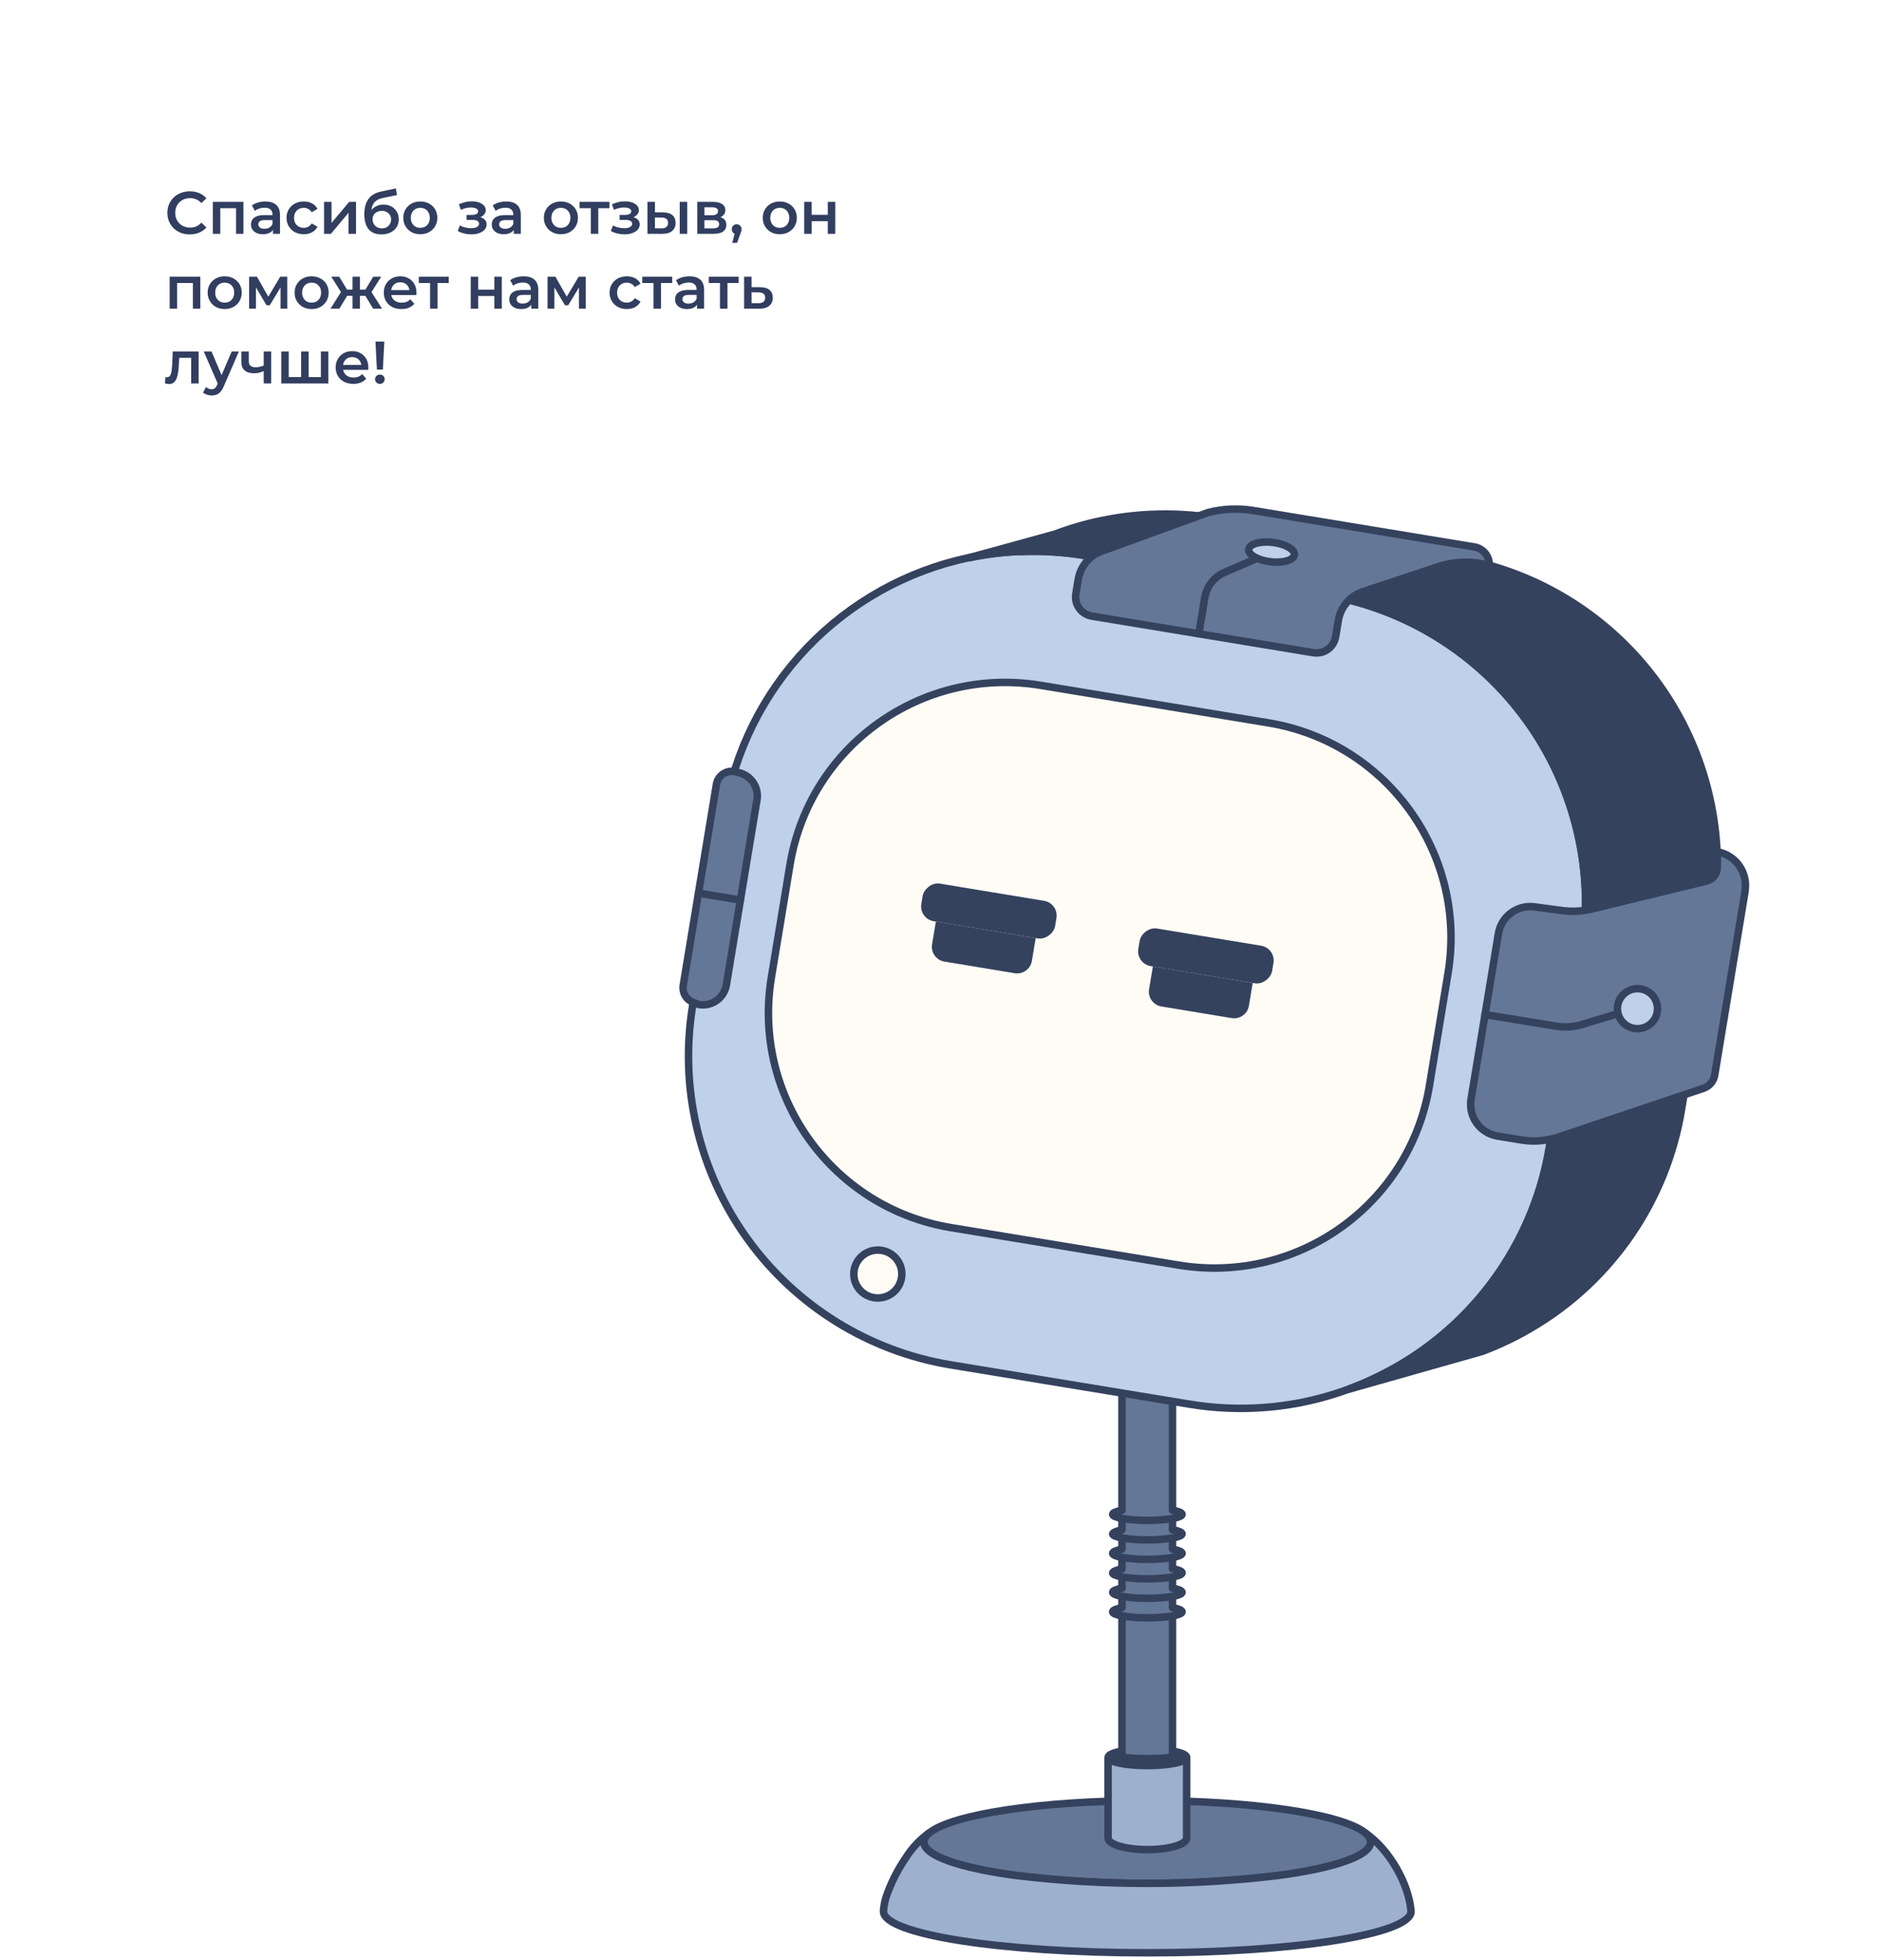 <svg width="503" height="524" viewBox="0 0 503 524" fill="none" xmlns="http://www.w3.org/2000/svg">
<path d="M306.631 499.891C293.915 499.891 281.997 500.418 271.696 501.349C294.902 504.136 318.36 504.136 341.566 501.349C331.275 500.377 319.326 499.891 306.631 499.891Z" fill="#647797" stroke="#35425E" stroke-width="2" stroke-linecap="round" stroke-linejoin="round"/>
<path d="M246.937 492.38V492.514C247.144 496.146 256.875 499.374 271.716 501.35C294.922 504.136 318.38 504.136 341.587 501.35C356.417 499.374 366.138 496.177 366.355 492.514V492.38C366.312 491.902 366.163 491.44 365.919 491.027C365.675 490.614 365.343 490.26 364.946 489.99L364.801 489.876C358.676 484.982 334.954 481.33 306.651 481.33C278.348 481.33 254.616 484.982 248.481 489.876L248.325 489.99C247.932 490.262 247.604 490.617 247.364 491.03C247.124 491.443 246.978 491.904 246.937 492.38Z" fill="#647797" stroke="#35425E" stroke-width="2" stroke-linecap="round" stroke-linejoin="round"/>
<path d="M236.116 510.898C236.202 509.656 236.424 508.428 236.78 507.235C238.046 503.477 239.828 499.911 242.075 496.641C243.699 494.044 245.81 491.784 248.294 489.988C247.9 490.26 247.572 490.615 247.332 491.029C247.092 491.442 246.946 491.902 246.905 492.378V492.513C247.112 496.144 256.843 499.372 271.684 501.348C294.891 504.135 318.348 504.135 341.555 501.348C356.385 499.372 366.106 496.175 366.324 492.513V492.378C366.28 491.901 366.131 491.439 365.887 491.026C365.644 490.612 365.311 490.258 364.914 489.988C371.132 494.178 376.563 503.438 377.133 510.95C377.133 517.054 345.566 521.999 306.661 521.999C267.756 521.999 236.137 517.054 236.137 510.95L236.116 510.898Z" fill="#9DB0CE" stroke="#35425E" stroke-width="2" stroke-linecap="round" stroke-linejoin="round"/>
<path d="M296.153 470.105V491.315C296.153 493.022 300.858 494.419 306.662 494.419C312.465 494.419 317.16 493.043 317.16 491.315V470.105H296.153Z" fill="#9DB0CE" stroke="#35425E" stroke-width="2" stroke-linecap="round" stroke-linejoin="round"/>
<path d="M296.153 469.764C296.153 470.975 300.858 471.958 306.662 471.958C312.465 471.958 317.16 470.975 317.16 469.764C317.16 468.554 312.455 467.561 306.662 467.561C300.869 467.561 296.153 468.543 296.153 469.764Z" fill="#35425E" stroke="#35425E" stroke-width="2" stroke-linecap="round" stroke-linejoin="round"/>
<path d="M299.861 337.828V469.483C299.861 469.824 302.887 470.103 306.618 470.103C310.349 470.103 313.375 469.824 313.375 469.483V337.828H299.861Z" fill="#647797" stroke="#35425E" stroke-width="2" stroke-linecap="round" stroke-linejoin="round"/>
<path d="M313.378 403.693C314.963 403.973 315.938 404.366 315.938 404.8C315.938 405.235 314.963 405.618 313.378 405.908C311.153 406.259 308.904 406.425 306.652 406.404C304.378 406.431 302.107 406.257 299.864 405.887C298.319 405.607 297.376 405.225 297.376 404.8C297.376 404.376 298.319 403.993 299.864 403.704" fill="#647797"/>
<path d="M313.378 403.693C314.963 403.973 315.938 404.366 315.938 404.8C315.938 405.235 314.963 405.618 313.378 405.908C311.153 406.259 308.904 406.425 306.652 406.404C304.378 406.431 302.107 406.257 299.864 405.887C298.319 405.607 297.376 405.225 297.376 404.8C297.376 404.376 298.319 403.993 299.864 403.704" stroke="#35425E" stroke-width="2" stroke-linecap="round" stroke-linejoin="round"/>
<path d="M313.378 408.906C314.963 409.186 315.938 409.579 315.938 410.013C315.938 410.448 314.963 410.831 313.378 411.12C311.153 411.471 308.904 411.637 306.652 411.617C304.378 411.643 302.107 411.47 299.864 411.099C298.319 410.82 297.376 410.437 297.376 410.065C297.376 409.693 298.319 409.258 299.864 408.968" fill="#647797"/>
<path d="M313.378 408.906C314.963 409.186 315.938 409.579 315.938 410.013C315.938 410.448 314.963 410.831 313.378 411.12C311.153 411.471 308.904 411.637 306.652 411.617C304.378 411.643 302.107 411.47 299.864 411.099C298.319 410.82 297.376 410.437 297.376 410.065C297.376 409.693 298.319 409.258 299.864 408.968" stroke="#35425E" stroke-width="2" stroke-linecap="round" stroke-linejoin="round"/>
<path d="M313.378 414.111C314.963 414.391 315.938 414.784 315.938 415.218C315.938 415.653 314.963 416.036 313.378 416.325C311.153 416.676 308.904 416.842 306.652 416.822C304.378 416.848 302.107 416.675 299.864 416.305C298.319 416.025 297.376 415.642 297.376 415.218C297.376 414.794 298.319 414.411 299.864 414.122" fill="#647797"/>
<path d="M313.378 414.111C314.963 414.391 315.938 414.784 315.938 415.218C315.938 415.653 314.963 416.036 313.378 416.325C311.153 416.676 308.904 416.842 306.652 416.822C304.378 416.848 302.107 416.675 299.864 416.305C298.319 416.025 297.376 415.642 297.376 415.218C297.376 414.794 298.319 414.411 299.864 414.122" stroke="#35425E" stroke-width="2" stroke-linecap="round" stroke-linejoin="round"/>
<path d="M313.378 419.326C314.963 419.605 315.938 419.999 315.938 420.433C315.938 420.868 314.963 421.25 313.378 421.54C311.153 421.891 308.904 422.057 306.652 422.037C304.378 422.063 302.107 421.89 299.864 421.519C298.319 421.24 297.376 420.857 297.376 420.485C297.376 420.112 298.319 419.678 299.864 419.388" fill="#647797"/>
<path d="M313.378 419.326C314.963 419.605 315.938 419.999 315.938 420.433C315.938 420.868 314.963 421.25 313.378 421.54C311.153 421.891 308.904 422.057 306.652 422.037C304.378 422.063 302.107 421.89 299.864 421.519C298.319 421.24 297.376 420.857 297.376 420.485C297.376 420.112 298.319 419.678 299.864 419.388" stroke="#35425E" stroke-width="2" stroke-linecap="round" stroke-linejoin="round"/>
<path d="M313.378 424.529C314.963 424.809 315.938 425.202 315.938 425.636C315.938 426.071 314.963 426.454 313.378 426.743C311.153 427.094 308.904 427.26 306.652 427.24C304.378 427.266 302.107 427.093 299.864 426.723C298.319 426.443 297.376 426.06 297.376 425.636C297.376 425.212 298.319 424.829 299.864 424.54" fill="#647797"/>
<path d="M313.378 424.529C314.963 424.809 315.938 425.202 315.938 425.636C315.938 426.071 314.963 426.454 313.378 426.743C311.153 427.094 308.904 427.26 306.652 427.24C304.378 427.266 302.107 427.093 299.864 426.723C298.319 426.443 297.376 426.06 297.376 425.636C297.376 425.212 298.319 424.829 299.864 424.54" stroke="#35425E" stroke-width="2" stroke-linecap="round" stroke-linejoin="round"/>
<path d="M313.378 429.744C314.963 430.023 315.938 430.417 315.938 430.851C315.938 431.286 314.963 431.668 313.378 431.958C311.153 432.309 308.904 432.475 306.652 432.455C304.378 432.481 302.107 432.308 299.864 431.937C298.319 431.658 297.376 431.275 297.376 430.851C297.376 430.427 298.319 430.044 299.864 429.754" fill="#647797"/>
<path d="M313.378 429.744C314.963 430.023 315.938 430.417 315.938 430.851C315.938 431.286 314.963 431.668 313.378 431.958C311.153 432.309 308.904 432.475 306.652 432.455C304.378 432.481 302.107 432.308 299.864 431.937C298.319 431.658 297.376 431.275 297.376 430.851C297.376 430.427 298.319 430.044 299.864 429.754" stroke="#35425E" stroke-width="2" stroke-linecap="round" stroke-linejoin="round"/>
<path d="M458.89 227.664L459.035 229.547C459.035 228.926 459.035 228.285 458.963 227.674L458.89 227.664Z" fill="#647797" stroke="#35425E" stroke-width="2" stroke-linecap="round" stroke-linejoin="round"/>
<path d="M193.627 217.328L185.129 268.759C181.521 290.634 186.763 313.045 199.702 331.063C212.641 349.081 232.218 361.232 254.129 364.843L317.916 375.345C324.421 376.423 331.031 376.729 337.607 376.255C340.736 376.037 343.851 375.639 346.934 375.065C355.453 373.46 363.671 370.549 371.299 366.437C372.335 365.899 373.372 365.33 374.325 364.74C384.824 358.523 393.831 350.086 400.711 340.02C407.592 329.955 412.18 318.507 414.152 306.481L422.661 255.05C426.275 233.176 421.038 210.764 408.102 192.743C395.167 174.723 375.591 162.569 353.681 158.955L289.894 148.443C284.134 147.501 278.293 147.155 272.462 147.409H271.726C267.471 147.617 263.24 148.163 259.072 149.044H259.01L258.793 149.095C242.32 152.613 227.291 161.005 215.667 173.177C204.043 185.348 196.362 200.734 193.627 217.328Z" fill="#BED0EA" stroke="#35425E" stroke-width="2" stroke-miterlimit="10"/>
<path d="M278.151 183.202L338.991 193.224C370.757 198.457 392.259 228.407 387.017 260.12L382.039 290.234C376.798 321.946 346.797 343.412 315.032 338.179L254.191 328.157C222.426 322.924 200.924 292.974 206.165 261.261L211.143 231.147C216.385 199.435 246.385 177.969 278.151 183.202Z" fill="#FFFCF5" stroke="#35425E" stroke-width="2" stroke-linecap="round" stroke-linejoin="round"/>
<path d="M228.283 339.515C228.076 340.765 228.246 342.047 228.769 343.201C229.293 344.354 230.148 345.327 231.225 345.995C232.302 346.664 233.554 346.999 234.822 346.958C236.09 346.916 237.317 346.501 238.348 345.763C239.379 345.026 240.168 344 240.615 342.814C241.063 341.629 241.148 340.339 240.86 339.105C240.573 337.872 239.926 336.751 239 335.885C238.075 335.019 236.913 334.446 235.662 334.239C234.83 334.101 233.979 334.128 233.158 334.319C232.337 334.51 231.562 334.86 230.877 335.35C230.191 335.84 229.61 336.46 229.165 337.175C228.719 337.89 228.42 338.685 228.283 339.515Z" fill="#FFFCF5" stroke="#35425E" stroke-width="2" stroke-linecap="round" stroke-linejoin="round"/>
<path d="M360.271 371.411L382.697 365.059L396.17 361.241C400.806 359.495 405.28 357.345 409.539 354.816C420.048 348.605 429.066 340.17 435.958 330.105C442.85 320.039 447.447 308.588 449.428 296.557L450.07 292.656L416.534 303.934C415.855 304.161 415.163 304.348 414.461 304.492L414.13 306.479C412.158 318.505 407.57 329.953 400.689 340.018C393.808 350.084 384.801 358.521 374.303 364.738C373.266 365.328 372.303 365.897 371.277 366.435C367.734 368.359 364.056 370.022 360.271 371.411Z" fill="#35425E" stroke="#35425E" stroke-width="2" stroke-miterlimit="10"/>
<path d="M258.792 149.147L259.01 149.095H259.072C263.24 148.215 267.471 147.669 271.726 147.461H272.462C278.293 147.206 284.134 147.553 289.893 148.495L353.681 158.955C373.586 162.233 391.636 172.574 404.513 188.077C417.39 203.581 424.228 223.204 423.769 243.338C424.298 243.256 424.806 243.142 425.344 243.018L458.984 234.844C459.057 233.075 459.078 231.306 458.984 229.547C458.984 228.926 458.984 228.285 458.912 227.674C458.025 208.542 450.586 190.293 437.838 175.981C425.089 161.668 407.805 152.159 388.875 149.044L325.088 138.532C319.332 137.585 313.494 137.238 307.667 137.497C303.165 137.695 298.687 138.259 294.277 139.184H294.215C290.031 140.064 285.921 141.268 281.924 142.784L258.792 149.147Z" fill="#35425E" stroke="#35425E" stroke-width="2" stroke-miterlimit="10"/>
<path d="M400.481 249.546L393.165 293.817C392.981 294.929 393.018 296.067 393.275 297.166C393.532 298.264 394.003 299.301 394.661 300.218C395.319 301.134 396.152 301.912 397.112 302.507C398.071 303.103 399.139 303.504 400.253 303.687L406.596 304.721C409.222 305.161 411.909 305.08 414.503 304.484C415.205 304.339 415.897 304.152 416.576 303.925L450.06 292.658L455.325 290.899C456.086 290.637 456.762 290.174 457.282 289.561C457.801 288.947 458.146 288.205 458.279 287.412L466.207 239.427L466.393 238.341V238.165C466.787 235.786 466.222 233.348 464.822 231.382C463.423 229.417 461.301 228.084 458.921 227.674C458.921 228.284 458.921 228.926 458.994 229.546C459.066 230.167 458.994 231.078 458.994 231.843C458.985 232.698 458.691 233.526 458.158 234.195C457.625 234.864 456.883 235.336 456.051 235.537L425.281 243.017C424.763 243.141 424.245 243.255 423.706 243.338C421.73 243.648 419.721 243.679 417.737 243.431L410.026 242.396C407.818 242.127 405.592 242.721 403.813 244.053C402.033 245.386 400.84 247.354 400.481 249.546Z" fill="#647797" stroke="#35425E" stroke-width="2" stroke-linecap="round" stroke-linejoin="round"/>
<path d="M288.17 154.889L287.538 158.758C287.316 160.109 287.64 161.493 288.438 162.606C289.237 163.719 290.444 164.471 291.797 164.697L351.035 174.474C352.388 174.692 353.773 174.366 354.886 173.567C355.999 172.768 356.75 171.562 356.973 170.211L357.699 165.866C357.99 164.098 358.76 162.443 359.925 161.081C361.091 159.719 362.607 158.701 364.311 158.137L384.364 151.485C388.786 150.025 393.542 149.903 398.034 151.133C398.09 149.964 397.713 148.815 396.975 147.905C396.238 146.995 395.191 146.387 394.033 146.198L335.013 136.473C330.975 135.809 326.842 135.988 322.877 137L295.445 146.984C293.597 147.458 291.925 148.457 290.634 149.86C289.343 151.263 288.487 153.01 288.17 154.889Z" fill="#647797" stroke="#35425E" stroke-width="2" stroke-linecap="round" stroke-linejoin="round"/>
<path d="M185.19 267.911L186.797 268.531C187.624 268.668 188.47 268.64 189.287 268.449C190.104 268.259 190.875 267.909 191.556 267.421C192.238 266.933 192.816 266.316 193.258 265.604C193.701 264.893 193.998 264.102 194.134 263.276L202.321 213.79C202.597 212.121 202.197 210.41 201.21 209.035C200.223 207.659 198.729 206.731 197.057 206.455C196.482 206.235 195.866 206.145 195.253 206.192C194.64 206.239 194.045 206.422 193.511 206.727C192.977 207.032 192.518 207.451 192.167 207.956C191.816 208.46 191.582 209.036 191.481 209.641L182.599 263.441C182.46 264.369 182.64 265.317 183.111 266.129C183.582 266.941 184.315 267.569 185.19 267.911Z" fill="#647797" stroke="#35425E" stroke-width="2" stroke-linecap="round" stroke-linejoin="round"/>
<path d="M437.646 274.975C434.687 274.975 432.288 272.58 432.288 269.626C432.288 266.672 434.687 264.277 437.646 264.277C440.605 264.277 443.004 266.672 443.004 269.626C443.004 272.58 440.605 274.975 437.646 274.975Z" fill="#BED0EA" stroke="#35425E" stroke-width="2" stroke-linecap="round" stroke-linejoin="round"/>
<path d="M396.895 271.202L415.901 274.306C418.199 274.687 420.553 274.535 422.783 273.861L432.441 270.943" stroke="#35425E" stroke-width="2" stroke-linecap="round" stroke-linejoin="round"/>
<path d="M339.844 147.574L327.304 152.985C325.922 153.585 324.713 154.52 323.786 155.705C322.86 156.891 322.245 158.289 321.998 159.772L320.412 169.415" stroke="#35425E" stroke-width="2" stroke-linecap="round" stroke-linejoin="round"/>
<path d="M197.887 240.586L186.673 238.744" stroke="#35425E" stroke-width="2" stroke-linecap="round" stroke-linejoin="round"/>
<path d="M339.535 150.166C336.165 149.763 333.572 148.278 333.744 146.848C333.915 145.419 336.786 144.586 340.156 144.988C343.526 145.391 346.119 146.876 345.948 148.306C345.776 149.735 342.906 150.568 339.535 150.166Z" fill="#BED0EA" stroke="#35425E" stroke-width="2" stroke-linecap="round" stroke-linejoin="round"/>
<rect width="36.23" height="10.19" rx="4" transform="matrix(-0.987 -0.163 -0.164 0.986 283.012 241.451)" fill="#35425E"/>
<path d="M276.809 250.752L250.127 246.333L249.112 252.439C248.75 254.618 250.224 256.678 252.403 257.039L271.192 260.15C273.372 260.511 275.432 259.037 275.794 256.858L276.809 250.752Z" fill="#35425E"/>
<rect width="36.23" height="10.19" rx="4" transform="matrix(-0.987 -0.163 -0.164 0.986 341.012 253.451)" fill="#35425E"/>
<path d="M334.809 262.752L308.127 258.333L307.112 264.439C306.75 266.618 308.224 268.678 310.403 269.039L329.192 272.15C331.372 272.511 333.432 271.037 333.794 268.858L334.809 262.752Z" fill="#35425E"/>
<g filter="url(#filter0_dd_4921_16554)">
<rect x="20" y="16.5" width="254" height="108" rx="10" fill="white"/>
<path d="M50.72 56.66C49.867 56.66 49.072 56.521 48.336 56.244C47.611 55.956 46.976 55.556 46.432 55.044C45.899 54.521 45.483 53.908 45.184 53.204C44.885 52.5 44.736 51.732 44.736 50.9C44.736 50.068 44.885 49.3 45.184 48.596C45.483 47.892 45.904 47.284 46.448 46.772C46.992 46.249 47.627 45.849 48.352 45.572C49.077 45.284 49.872 45.14 50.736 45.14C51.653 45.14 52.491 45.3 53.248 45.62C54.005 45.929 54.645 46.393 55.168 47.012L53.824 48.276C53.419 47.839 52.965 47.513 52.464 47.3C51.963 47.076 51.419 46.964 50.832 46.964C50.245 46.964 49.707 47.06 49.216 47.252C48.736 47.444 48.315 47.716 47.952 48.068C47.6 48.42 47.323 48.836 47.12 49.316C46.928 49.796 46.832 50.324 46.832 50.9C46.832 51.476 46.928 52.004 47.12 52.484C47.323 52.964 47.6 53.38 47.952 53.732C48.315 54.084 48.736 54.356 49.216 54.548C49.707 54.74 50.245 54.836 50.832 54.836C51.419 54.836 51.963 54.729 52.464 54.516C52.965 54.292 53.419 53.956 53.824 53.508L55.168 54.788C54.645 55.396 54.005 55.86 53.248 56.18C52.491 56.5 51.648 56.66 50.72 56.66ZM56.875 56.5V47.956H65.067V56.5H63.083V49.188L63.547 49.652H58.411L58.875 49.188V56.5H56.875ZM72.95 56.5V54.772L72.838 54.404V51.38C72.838 50.793 72.662 50.34 72.31 50.02C71.958 49.689 71.424 49.524 70.71 49.524C70.23 49.524 69.755 49.599 69.286 49.748C68.827 49.897 68.438 50.105 68.118 50.372L67.334 48.916C67.793 48.564 68.337 48.303 68.966 48.132C69.606 47.951 70.267 47.86 70.95 47.86C72.187 47.86 73.142 48.159 73.814 48.756C74.496 49.343 74.838 50.255 74.838 51.492V56.5H72.95ZM70.262 56.612C69.622 56.612 69.062 56.505 68.582 56.292C68.102 56.068 67.728 55.764 67.462 55.38C67.206 54.985 67.078 54.543 67.078 54.052C67.078 53.572 67.19 53.14 67.414 52.756C67.648 52.372 68.027 52.068 68.55 51.844C69.073 51.62 69.766 51.508 70.63 51.508H73.11V52.836H70.774C70.091 52.836 69.632 52.948 69.398 53.172C69.163 53.385 69.046 53.652 69.046 53.972C69.046 54.335 69.19 54.623 69.478 54.836C69.766 55.049 70.166 55.156 70.678 55.156C71.168 55.156 71.606 55.044 71.99 54.82C72.385 54.596 72.667 54.265 72.838 53.828L73.174 55.028C72.982 55.529 72.635 55.919 72.134 56.196C71.643 56.473 71.019 56.612 70.262 56.612ZM81.201 56.612C80.305 56.612 79.505 56.425 78.801 56.052C78.107 55.668 77.563 55.145 77.169 54.484C76.774 53.823 76.577 53.071 76.577 52.228C76.577 51.375 76.774 50.623 77.169 49.972C77.563 49.311 78.107 48.793 78.801 48.42C79.505 48.047 80.305 47.86 81.201 47.86C82.033 47.86 82.763 48.031 83.393 48.372C84.033 48.703 84.518 49.193 84.849 49.844L83.313 50.74C83.057 50.335 82.742 50.036 82.369 49.844C82.006 49.652 81.611 49.556 81.185 49.556C80.694 49.556 80.251 49.663 79.857 49.876C79.462 50.089 79.153 50.399 78.929 50.804C78.705 51.199 78.593 51.673 78.593 52.228C78.593 52.783 78.705 53.263 78.929 53.668C79.153 54.063 79.462 54.367 79.857 54.58C80.251 54.793 80.694 54.9 81.185 54.9C81.611 54.9 82.006 54.804 82.369 54.612C82.742 54.42 83.057 54.121 83.313 53.716L84.849 54.612C84.518 55.252 84.033 55.748 83.393 56.1C82.763 56.441 82.033 56.612 81.201 56.612ZM86.61 56.5V47.956H88.61V53.588L93.33 47.956H95.154V56.5H93.154V50.868L88.45 56.5H86.61ZM101.924 56.66C101.22 56.66 100.591 56.553 100.036 56.34C99.481 56.127 99.001 55.801 98.596 55.364C98.201 54.916 97.897 54.351 97.684 53.668C97.471 52.985 97.364 52.175 97.364 51.236C97.364 50.553 97.423 49.929 97.54 49.364C97.657 48.799 97.833 48.292 98.068 47.844C98.303 47.385 98.596 46.98 98.948 46.628C99.311 46.276 99.732 45.983 100.212 45.748C100.692 45.513 101.236 45.332 101.844 45.204L105.812 44.356L106.1 46.148L102.5 46.884C102.297 46.927 102.052 46.991 101.764 47.076C101.487 47.151 101.199 47.268 100.9 47.428C100.612 47.577 100.34 47.796 100.084 48.084C99.839 48.361 99.636 48.724 99.476 49.172C99.327 49.609 99.252 50.159 99.252 50.82C99.252 51.023 99.257 51.177 99.268 51.284C99.289 51.38 99.305 51.487 99.316 51.604C99.337 51.711 99.348 51.871 99.348 52.084L98.596 51.3C98.809 50.756 99.103 50.292 99.476 49.908C99.86 49.513 100.303 49.215 100.804 49.012C101.316 48.799 101.871 48.692 102.468 48.692C103.268 48.692 103.977 48.857 104.596 49.188C105.215 49.519 105.7 49.983 106.052 50.58C106.404 51.177 106.58 51.855 106.58 52.612C106.58 53.401 106.388 54.1 106.004 54.708C105.62 55.316 105.076 55.796 104.372 56.148C103.679 56.489 102.863 56.66 101.924 56.66ZM102.084 55.044C102.564 55.044 102.985 54.943 103.348 54.74C103.721 54.527 104.009 54.239 104.212 53.876C104.425 53.513 104.532 53.108 104.532 52.66C104.532 52.212 104.425 51.823 104.212 51.492C104.009 51.151 103.721 50.879 103.348 50.676C102.985 50.473 102.553 50.372 102.052 50.372C101.572 50.372 101.14 50.468 100.756 50.66C100.383 50.852 100.089 51.119 99.876 51.46C99.673 51.791 99.572 52.175 99.572 52.612C99.572 53.06 99.679 53.471 99.892 53.844C100.105 54.217 100.399 54.511 100.772 54.724C101.156 54.937 101.593 55.044 102.084 55.044ZM112.324 56.612C111.449 56.612 110.671 56.425 109.988 56.052C109.305 55.668 108.767 55.145 108.372 54.484C107.977 53.823 107.78 53.071 107.78 52.228C107.78 51.375 107.977 50.623 108.372 49.972C108.767 49.311 109.305 48.793 109.988 48.42C110.671 48.047 111.449 47.86 112.324 47.86C113.209 47.86 113.993 48.047 114.676 48.42C115.369 48.793 115.908 49.305 116.292 49.956C116.687 50.607 116.884 51.364 116.884 52.228C116.884 53.071 116.687 53.823 116.292 54.484C115.908 55.145 115.369 55.668 114.676 56.052C113.993 56.425 113.209 56.612 112.324 56.612ZM112.324 54.9C112.815 54.9 113.252 54.793 113.636 54.58C114.02 54.367 114.319 54.057 114.532 53.652C114.756 53.247 114.868 52.772 114.868 52.228C114.868 51.673 114.756 51.199 114.532 50.804C114.319 50.399 114.02 50.089 113.636 49.876C113.252 49.663 112.82 49.556 112.34 49.556C111.849 49.556 111.412 49.663 111.028 49.876C110.655 50.089 110.356 50.399 110.132 50.804C109.908 51.199 109.796 51.673 109.796 52.228C109.796 52.772 109.908 53.247 110.132 53.652C110.356 54.057 110.655 54.367 111.028 54.58C111.412 54.793 111.844 54.9 112.324 54.9ZM125.986 56.644C126.775 56.644 127.474 56.532 128.082 56.308C128.7 56.084 129.186 55.775 129.538 55.38C129.89 54.975 130.066 54.511 130.066 53.988C130.066 53.337 129.794 52.825 129.25 52.452C128.706 52.068 127.959 51.876 127.01 51.876L126.946 52.308C127.5 52.308 127.991 52.217 128.418 52.036C128.855 51.855 129.196 51.604 129.442 51.284C129.698 50.953 129.826 50.585 129.826 50.18C129.826 49.689 129.65 49.263 129.298 48.9C128.946 48.537 128.466 48.26 127.858 48.068C127.25 47.876 126.556 47.796 125.778 47.828C125.266 47.839 124.748 47.913 124.226 48.052C123.714 48.18 123.186 48.367 122.642 48.612L123.154 50.084C123.623 49.881 124.082 49.727 124.53 49.62C124.988 49.513 125.431 49.46 125.858 49.46C126.263 49.46 126.61 49.503 126.898 49.588C127.186 49.663 127.404 49.78 127.554 49.94C127.714 50.089 127.794 50.265 127.794 50.468C127.794 50.671 127.73 50.847 127.602 50.996C127.474 51.145 127.287 51.257 127.042 51.332C126.807 51.407 126.519 51.444 126.178 51.444H124.69V52.788H126.338C126.882 52.788 127.298 52.879 127.586 53.06C127.884 53.231 128.034 53.487 128.034 53.828C128.034 54.063 127.943 54.271 127.762 54.452C127.591 54.633 127.346 54.772 127.026 54.868C126.706 54.953 126.322 54.996 125.874 54.996C125.351 54.996 124.828 54.932 124.306 54.804C123.783 54.676 123.314 54.495 122.898 54.26L122.338 55.748C122.85 56.036 123.42 56.26 124.049 56.42C124.69 56.569 125.335 56.644 125.986 56.644ZM137.309 56.5V54.772L137.197 54.404V51.38C137.197 50.793 137.021 50.34 136.669 50.02C136.317 49.689 135.784 49.524 135.069 49.524C134.589 49.524 134.115 49.599 133.645 49.748C133.187 49.897 132.797 50.105 132.477 50.372L131.693 48.916C132.152 48.564 132.696 48.303 133.325 48.132C133.965 47.951 134.627 47.86 135.309 47.86C136.547 47.86 137.501 48.159 138.173 48.756C138.856 49.343 139.197 50.255 139.197 51.492V56.5H137.309ZM134.621 56.612C133.981 56.612 133.421 56.505 132.941 56.292C132.461 56.068 132.088 55.764 131.821 55.38C131.565 54.985 131.437 54.543 131.437 54.052C131.437 53.572 131.549 53.14 131.773 52.756C132.008 52.372 132.387 52.068 132.909 51.844C133.432 51.62 134.125 51.508 134.989 51.508H137.469V52.836H135.133C134.451 52.836 133.992 52.948 133.757 53.172C133.523 53.385 133.405 53.652 133.405 53.972C133.405 54.335 133.549 54.623 133.837 54.836C134.125 55.049 134.525 55.156 135.037 55.156C135.528 55.156 135.965 55.044 136.349 54.82C136.744 54.596 137.027 54.265 137.197 53.828L137.533 55.028C137.341 55.529 136.995 55.919 136.493 56.196C136.003 56.473 135.379 56.612 134.621 56.612ZM149.902 56.612C149.027 56.612 148.249 56.425 147.566 56.052C146.883 55.668 146.345 55.145 145.95 54.484C145.555 53.823 145.358 53.071 145.358 52.228C145.358 51.375 145.555 50.623 145.95 49.972C146.345 49.311 146.883 48.793 147.566 48.42C148.249 48.047 149.027 47.86 149.902 47.86C150.787 47.86 151.571 48.047 152.254 48.42C152.947 48.793 153.486 49.305 153.87 49.956C154.265 50.607 154.462 51.364 154.462 52.228C154.462 53.071 154.265 53.823 153.87 54.484C153.486 55.145 152.947 55.668 152.254 56.052C151.571 56.425 150.787 56.612 149.902 56.612ZM149.902 54.9C150.393 54.9 150.83 54.793 151.214 54.58C151.598 54.367 151.897 54.057 152.11 53.652C152.334 53.247 152.446 52.772 152.446 52.228C152.446 51.673 152.334 51.199 152.11 50.804C151.897 50.399 151.598 50.089 151.214 49.876C150.83 49.663 150.398 49.556 149.918 49.556C149.427 49.556 148.99 49.663 148.606 49.876C148.233 50.089 147.934 50.399 147.71 50.804C147.486 51.199 147.374 51.673 147.374 52.228C147.374 52.772 147.486 53.247 147.71 53.652C147.934 54.057 148.233 54.367 148.606 54.58C148.99 54.793 149.422 54.9 149.902 54.9ZM157.901 56.5V49.172L158.365 49.652H154.893V47.956H162.893V49.652H159.437L159.901 49.172V56.5H157.901ZM166.907 56.644C167.697 56.644 168.395 56.532 169.003 56.308C169.622 56.084 170.107 55.775 170.459 55.38C170.811 54.975 170.987 54.511 170.987 53.988C170.987 53.337 170.715 52.825 170.171 52.452C169.627 52.068 168.881 51.876 167.931 51.876L167.867 52.308C168.422 52.308 168.913 52.217 169.339 52.036C169.777 51.855 170.118 51.604 170.363 51.284C170.619 50.953 170.747 50.585 170.747 50.18C170.747 49.689 170.571 49.263 170.219 48.9C169.867 48.537 169.387 48.26 168.779 48.068C168.171 47.876 167.478 47.796 166.699 47.828C166.187 47.839 165.67 47.913 165.147 48.052C164.635 48.18 164.107 48.367 163.563 48.612L164.075 50.084C164.545 49.881 165.003 49.727 165.451 49.62C165.91 49.513 166.353 49.46 166.779 49.46C167.185 49.46 167.531 49.503 167.819 49.588C168.107 49.663 168.326 49.78 168.475 49.94C168.635 50.089 168.715 50.265 168.715 50.468C168.715 50.671 168.651 50.847 168.523 50.996C168.395 51.145 168.209 51.257 167.963 51.332C167.729 51.407 167.441 51.444 167.099 51.444H165.611V52.788H167.259C167.803 52.788 168.219 52.879 168.507 53.06C168.806 53.231 168.955 53.487 168.955 53.828C168.955 54.063 168.865 54.271 168.683 54.452C168.513 54.633 168.267 54.772 167.947 54.868C167.627 54.953 167.243 54.996 166.795 54.996C166.273 54.996 165.75 54.932 165.227 54.804C164.705 54.676 164.235 54.495 163.819 54.26L163.259 55.748C163.771 56.036 164.342 56.26 164.971 56.42C165.611 56.569 166.257 56.644 166.907 56.644ZM181.671 56.5V47.956H183.671V56.5H181.671ZM177.207 50.772C178.306 50.772 179.138 51.017 179.703 51.508C180.279 51.999 180.567 52.692 180.567 53.588C180.567 54.516 180.247 55.241 179.607 55.764C178.978 56.276 178.082 56.527 176.919 56.516L173.047 56.5V47.956H175.047V50.756L177.207 50.772ZM176.743 55.044C177.33 55.055 177.778 54.932 178.087 54.676C178.396 54.42 178.551 54.047 178.551 53.556C178.551 53.065 178.396 52.713 178.087 52.5C177.788 52.276 177.34 52.159 176.743 52.148L175.047 52.132V55.028L176.743 55.044ZM186.36 56.5V47.956H190.536C191.57 47.956 192.381 48.148 192.968 48.532C193.565 48.916 193.864 49.46 193.864 50.164C193.864 50.857 193.586 51.401 193.032 51.796C192.477 52.18 191.741 52.372 190.824 52.372L191.064 51.876C192.098 51.876 192.866 52.068 193.368 52.452C193.88 52.825 194.136 53.375 194.136 54.1C194.136 54.857 193.853 55.449 193.288 55.876C192.722 56.292 191.864 56.5 190.712 56.5H186.36ZM188.264 55.044H190.552C191.096 55.044 191.506 54.959 191.784 54.788C192.061 54.607 192.2 54.335 192.2 53.972C192.2 53.588 192.072 53.305 191.816 53.124C191.56 52.943 191.16 52.852 190.616 52.852H188.264V55.044ZM188.264 51.524H190.36C190.872 51.524 191.256 51.433 191.512 51.252C191.778 51.06 191.912 50.793 191.912 50.452C191.912 50.1 191.778 49.839 191.512 49.668C191.256 49.497 190.872 49.412 190.36 49.412H188.264V51.524ZM195.706 58.916L196.634 55.38L196.906 56.564C196.533 56.564 196.218 56.452 195.962 56.228C195.717 55.993 195.594 55.679 195.594 55.284C195.594 54.879 195.717 54.559 195.962 54.324C196.218 54.079 196.527 53.956 196.89 53.956C197.263 53.956 197.573 54.079 197.818 54.324C198.063 54.569 198.186 54.889 198.186 55.284C198.186 55.391 198.175 55.508 198.154 55.636C198.133 55.753 198.095 55.892 198.042 56.052C197.999 56.212 197.925 56.415 197.818 56.66L197.002 58.916H195.706ZM208.402 56.612C207.527 56.612 206.749 56.425 206.066 56.052C205.383 55.668 204.845 55.145 204.45 54.484C204.055 53.823 203.858 53.071 203.858 52.228C203.858 51.375 204.055 50.623 204.45 49.972C204.845 49.311 205.383 48.793 206.066 48.42C206.749 48.047 207.527 47.86 208.402 47.86C209.287 47.86 210.071 48.047 210.754 48.42C211.447 48.793 211.986 49.305 212.37 49.956C212.765 50.607 212.962 51.364 212.962 52.228C212.962 53.071 212.765 53.823 212.37 54.484C211.986 55.145 211.447 55.668 210.754 56.052C210.071 56.425 209.287 56.612 208.402 56.612ZM208.402 54.9C208.893 54.9 209.33 54.793 209.714 54.58C210.098 54.367 210.397 54.057 210.61 53.652C210.834 53.247 210.946 52.772 210.946 52.228C210.946 51.673 210.834 51.199 210.61 50.804C210.397 50.399 210.098 50.089 209.714 49.876C209.33 49.663 208.898 49.556 208.418 49.556C207.927 49.556 207.49 49.663 207.106 49.876C206.733 50.089 206.434 50.399 206.21 50.804C205.986 51.199 205.874 51.673 205.874 52.228C205.874 52.772 205.986 53.247 206.21 53.652C206.434 54.057 206.733 54.367 207.106 54.58C207.49 54.793 207.922 54.9 208.402 54.9ZM214.938 56.5V47.956H216.938V51.428H221.242V47.956H223.242V56.5H221.242V53.124H216.938V56.5H214.938ZM45.344 76.5V67.956H53.536V76.5H51.552V69.188L52.016 69.652H46.88L47.344 69.188V76.5H45.344ZM60.043 76.612C59.168 76.612 58.389 76.425 57.707 76.052C57.024 75.668 56.485 75.145 56.091 74.484C55.696 73.823 55.499 73.071 55.499 72.228C55.499 71.375 55.696 70.623 56.091 69.972C56.485 69.311 57.024 68.793 57.707 68.42C58.389 68.047 59.168 67.86 60.043 67.86C60.928 67.86 61.712 68.047 62.395 68.42C63.088 68.793 63.627 69.305 64.011 69.956C64.405 70.607 64.603 71.364 64.603 72.228C64.603 73.071 64.405 73.823 64.011 74.484C63.627 75.145 63.088 75.668 62.395 76.052C61.712 76.425 60.928 76.612 60.043 76.612ZM60.043 74.9C60.533 74.9 60.971 74.793 61.355 74.58C61.739 74.367 62.037 74.057 62.251 73.652C62.475 73.247 62.587 72.772 62.587 72.228C62.587 71.673 62.475 71.199 62.251 70.804C62.037 70.399 61.739 70.089 61.355 69.876C60.971 69.663 60.539 69.556 60.059 69.556C59.568 69.556 59.131 69.663 58.747 69.876C58.373 70.089 58.075 70.399 57.851 70.804C57.627 71.199 57.515 71.673 57.515 72.228C57.515 72.772 57.627 73.247 57.851 73.652C58.075 74.057 58.373 74.367 58.747 74.58C59.131 74.793 59.563 74.9 60.043 74.9ZM66.578 76.5V67.956H68.674L72.114 74.02H71.282L74.898 67.956H76.77L76.786 76.5H74.978V70.1L75.298 70.308L72.098 75.604H71.234L68.018 70.164L68.402 70.068V76.5H66.578ZM83.277 76.612C82.402 76.612 81.624 76.425 80.941 76.052C80.258 75.668 79.72 75.145 79.325 74.484C78.93 73.823 78.733 73.071 78.733 72.228C78.733 71.375 78.93 70.623 79.325 69.972C79.72 69.311 80.258 68.793 80.941 68.42C81.624 68.047 82.402 67.86 83.277 67.86C84.162 67.86 84.946 68.047 85.629 68.42C86.322 68.793 86.861 69.305 87.245 69.956C87.64 70.607 87.837 71.364 87.837 72.228C87.837 73.071 87.64 73.823 87.245 74.484C86.861 75.145 86.322 75.668 85.629 76.052C84.946 76.425 84.162 76.612 83.277 76.612ZM83.277 74.9C83.768 74.9 84.205 74.793 84.589 74.58C84.973 74.367 85.272 74.057 85.485 73.652C85.709 73.247 85.821 72.772 85.821 72.228C85.821 71.673 85.709 71.199 85.485 70.804C85.272 70.399 84.973 70.089 84.589 69.876C84.205 69.663 83.773 69.556 83.293 69.556C82.802 69.556 82.365 69.663 81.981 69.876C81.608 70.089 81.309 70.399 81.085 70.804C80.861 71.199 80.749 71.673 80.749 72.228C80.749 72.772 80.861 73.247 81.085 73.652C81.309 74.057 81.608 74.367 81.981 74.58C82.365 74.793 82.797 74.9 83.277 74.9ZM99.724 76.5L97.228 72.404L98.859 71.396L102.108 76.5H99.724ZM95.612 73.076V71.412H98.475V73.076H95.612ZM99.052 72.468L97.163 72.244L99.755 67.956H101.884L99.052 72.468ZM90.7 76.5H88.332L91.564 71.396L93.195 72.404L90.7 76.5ZM96.204 76.5H94.219V67.956H96.204V76.5ZM94.811 73.076H91.963V71.412H94.811V73.076ZM91.371 72.468L88.54 67.956H90.668L93.243 72.244L91.371 72.468ZM107.297 76.612C106.347 76.612 105.515 76.425 104.801 76.052C104.097 75.668 103.547 75.145 103.153 74.484C102.769 73.823 102.577 73.071 102.577 72.228C102.577 71.375 102.763 70.623 103.137 69.972C103.521 69.311 104.043 68.793 104.705 68.42C105.377 68.047 106.139 67.86 106.993 67.86C107.825 67.86 108.566 68.041 109.217 68.404C109.867 68.767 110.379 69.279 110.753 69.94C111.126 70.601 111.313 71.38 111.313 72.276C111.313 72.361 111.307 72.457 111.297 72.564C111.297 72.671 111.291 72.772 111.281 72.868H104.161V71.54H110.225L109.441 71.956C109.451 71.465 109.35 71.033 109.137 70.66C108.923 70.287 108.63 69.993 108.257 69.78C107.894 69.567 107.473 69.46 106.993 69.46C106.502 69.46 106.07 69.567 105.697 69.78C105.334 69.993 105.046 70.292 104.833 70.676C104.63 71.049 104.529 71.492 104.529 72.004V72.324C104.529 72.836 104.646 73.289 104.881 73.684C105.115 74.079 105.446 74.383 105.873 74.596C106.299 74.809 106.79 74.916 107.345 74.916C107.825 74.916 108.257 74.841 108.641 74.692C109.025 74.543 109.366 74.308 109.665 73.988L110.737 75.22C110.353 75.668 109.867 76.015 109.281 76.26C108.705 76.495 108.043 76.612 107.297 76.612ZM114.948 76.5V69.172L115.412 69.652H111.94V67.956H119.94V69.652H116.484L116.948 69.172V76.5H114.948ZM125.813 76.5V67.956H127.813V71.428H132.117V67.956H134.117V76.5H132.117V73.124H127.813V76.5H125.813ZM141.981 76.5V74.772L141.869 74.404V71.38C141.869 70.793 141.693 70.34 141.341 70.02C140.989 69.689 140.456 69.524 139.741 69.524C139.261 69.524 138.786 69.599 138.317 69.748C137.858 69.897 137.469 70.105 137.149 70.372L136.365 68.916C136.824 68.564 137.368 68.303 137.997 68.132C138.637 67.951 139.298 67.86 139.981 67.86C141.218 67.86 142.173 68.159 142.845 68.756C143.528 69.343 143.869 70.255 143.869 71.492V76.5H141.981ZM139.293 76.612C138.653 76.612 138.093 76.505 137.613 76.292C137.133 76.068 136.76 75.764 136.493 75.38C136.237 74.985 136.109 74.543 136.109 74.052C136.109 73.572 136.221 73.14 136.445 72.756C136.68 72.372 137.058 72.068 137.581 71.844C138.104 71.62 138.797 71.508 139.661 71.508H142.141V72.836H139.805C139.122 72.836 138.664 72.948 138.429 73.172C138.194 73.385 138.077 73.652 138.077 73.972C138.077 74.335 138.221 74.623 138.509 74.836C138.797 75.049 139.197 75.156 139.709 75.156C140.2 75.156 140.637 75.044 141.021 74.82C141.416 74.596 141.698 74.265 141.869 73.828L142.205 75.028C142.013 75.529 141.666 75.919 141.165 76.196C140.674 76.473 140.05 76.612 139.293 76.612ZM146.344 76.5V67.956H148.44L151.88 74.02H151.048L154.664 67.956H156.536L156.552 76.5H154.744V70.1L155.064 70.308L151.864 75.604H151L147.784 70.164L148.168 70.068V76.5H146.344ZM167.545 76.612C166.649 76.612 165.849 76.425 165.145 76.052C164.451 75.668 163.907 75.145 163.513 74.484C163.118 73.823 162.921 73.071 162.921 72.228C162.921 71.375 163.118 70.623 163.513 69.972C163.907 69.311 164.451 68.793 165.145 68.42C165.849 68.047 166.649 67.86 167.545 67.86C168.377 67.86 169.107 68.031 169.737 68.372C170.377 68.703 170.862 69.193 171.193 69.844L169.657 70.74C169.401 70.335 169.086 70.036 168.713 69.844C168.35 69.652 167.955 69.556 167.529 69.556C167.038 69.556 166.595 69.663 166.201 69.876C165.806 70.089 165.497 70.399 165.273 70.804C165.049 71.199 164.937 71.673 164.937 72.228C164.937 72.783 165.049 73.263 165.273 73.668C165.497 74.063 165.806 74.367 166.201 74.58C166.595 74.793 167.038 74.9 167.529 74.9C167.955 74.9 168.35 74.804 168.713 74.612C169.086 74.42 169.401 74.121 169.657 73.716L171.193 74.612C170.862 75.252 170.377 75.748 169.737 76.1C169.107 76.441 168.377 76.612 167.545 76.612ZM174.667 76.5V69.172L175.131 69.652H171.659V67.956H179.659V69.652H176.203L176.667 69.172V76.5H174.667ZM186.294 76.5V74.772L186.182 74.404V71.38C186.182 70.793 186.006 70.34 185.654 70.02C185.302 69.689 184.768 69.524 184.054 69.524C183.574 69.524 183.099 69.599 182.63 69.748C182.171 69.897 181.782 70.105 181.462 70.372L180.678 68.916C181.136 68.564 181.68 68.303 182.31 68.132C182.95 67.951 183.611 67.86 184.294 67.86C185.531 67.86 186.486 68.159 187.158 68.756C187.84 69.343 188.182 70.255 188.182 71.492V76.5H186.294ZM183.606 76.612C182.966 76.612 182.406 76.505 181.926 76.292C181.446 76.068 181.072 75.764 180.806 75.38C180.55 74.985 180.422 74.543 180.422 74.052C180.422 73.572 180.534 73.14 180.758 72.756C180.992 72.372 181.371 72.068 181.894 71.844C182.416 71.62 183.11 71.508 183.974 71.508H186.454V72.836H184.118C183.435 72.836 182.976 72.948 182.742 73.172C182.507 73.385 182.39 73.652 182.39 73.972C182.39 74.335 182.534 74.623 182.822 74.836C183.11 75.049 183.51 75.156 184.022 75.156C184.512 75.156 184.95 75.044 185.334 74.82C185.728 74.596 186.011 74.265 186.182 73.828L186.518 75.028C186.326 75.529 185.979 75.919 185.478 76.196C184.987 76.473 184.363 76.612 183.606 76.612ZM192.433 76.5V69.172L192.897 69.652H189.425V67.956H197.425V69.652H193.969L194.433 69.172V76.5H192.433ZM203.163 70.772C204.262 70.772 205.099 71.017 205.675 71.508C206.251 71.999 206.539 72.692 206.539 73.588C206.539 74.516 206.219 75.241 205.579 75.764C204.939 76.276 204.038 76.527 202.875 76.516L198.875 76.5V67.956H200.875V70.756L203.163 70.772ZM202.699 75.044C203.286 75.055 203.734 74.932 204.043 74.676C204.353 74.42 204.507 74.047 204.507 73.556C204.507 73.065 204.353 72.713 204.043 72.5C203.745 72.276 203.297 72.159 202.699 72.148L200.875 72.132V75.028L202.699 75.044ZM44.096 96.484L44.192 94.804C44.267 94.815 44.336 94.825 44.4 94.836C44.464 94.847 44.523 94.852 44.576 94.852C44.907 94.852 45.163 94.751 45.344 94.548C45.525 94.345 45.659 94.073 45.744 93.732C45.84 93.38 45.904 92.991 45.936 92.564C45.979 92.127 46.011 91.689 46.032 91.252L46.176 87.956H53.088V96.5H51.088V89.108L51.552 89.652H47.488L47.92 89.092L47.808 91.348C47.776 92.105 47.712 92.809 47.616 93.46C47.531 94.1 47.392 94.66 47.2 95.14C47.019 95.62 46.763 95.993 46.432 96.26C46.112 96.527 45.701 96.66 45.2 96.66C45.04 96.66 44.864 96.644 44.672 96.612C44.491 96.58 44.299 96.537 44.096 96.484ZM56.55 99.716C56.133 99.716 55.718 99.647 55.301 99.508C54.886 99.369 54.539 99.177 54.261 98.932L55.062 97.46C55.264 97.641 55.493 97.785 55.749 97.892C56.005 97.999 56.267 98.052 56.533 98.052C56.896 98.052 57.19 97.961 57.413 97.78C57.638 97.599 57.846 97.295 58.038 96.868L58.533 95.748L58.694 95.508L61.925 87.956H63.846L59.846 97.188C59.579 97.828 59.28 98.335 58.95 98.708C58.63 99.081 58.267 99.343 57.861 99.492C57.467 99.641 57.029 99.716 56.55 99.716ZM58.309 96.804L54.453 87.956H56.533L59.669 95.332L58.309 96.804ZM70.627 93.124C70.221 93.316 69.789 93.476 69.331 93.604C68.883 93.721 68.408 93.78 67.907 93.78C66.829 93.78 65.992 93.529 65.395 93.028C64.797 92.527 64.499 91.748 64.499 90.692V87.956H66.499V90.564C66.499 91.129 66.659 91.54 66.979 91.796C67.309 92.052 67.763 92.18 68.339 92.18C68.723 92.18 69.107 92.132 69.491 92.036C69.875 91.94 70.253 91.807 70.627 91.636V93.124ZM70.483 96.5V87.956H72.483V96.5H70.483ZM80.916 94.804L80.484 95.284V87.956H82.484V95.284L82.004 94.804H86.228L85.764 95.284V87.956H87.764V96.5H75.172V87.956H77.172V95.284L76.708 94.804H80.916ZM94.437 96.612C93.488 96.612 92.656 96.425 91.941 96.052C91.237 95.668 90.688 95.145 90.293 94.484C89.909 93.823 89.717 93.071 89.717 92.228C89.717 91.375 89.904 90.623 90.277 89.972C90.661 89.311 91.184 88.793 91.845 88.42C92.517 88.047 93.28 87.86 94.133 87.86C94.965 87.86 95.707 88.041 96.357 88.404C97.008 88.767 97.52 89.279 97.893 89.94C98.267 90.601 98.453 91.38 98.453 92.276C98.453 92.361 98.448 92.457 98.437 92.564C98.437 92.671 98.432 92.772 98.421 92.868H91.301V91.54H97.365L96.581 91.956C96.592 91.465 96.491 91.033 96.277 90.66C96.064 90.287 95.771 89.993 95.397 89.78C95.035 89.567 94.613 89.46 94.133 89.46C93.643 89.46 93.211 89.567 92.837 89.78C92.475 89.993 92.187 90.292 91.973 90.676C91.771 91.049 91.669 91.492 91.669 92.004V92.324C91.669 92.836 91.787 93.289 92.021 93.684C92.256 94.079 92.587 94.383 93.013 94.596C93.44 94.809 93.931 94.916 94.485 94.916C94.965 94.916 95.397 94.841 95.781 94.692C96.165 94.543 96.507 94.308 96.805 93.988L97.877 95.22C97.493 95.668 97.008 96.015 96.421 96.26C95.845 96.495 95.184 96.612 94.437 96.612ZM100.737 92.788L100.353 85.3H102.721L102.321 92.788H100.737ZM101.537 96.612C101.164 96.612 100.854 96.489 100.609 96.244C100.364 95.999 100.241 95.705 100.241 95.364C100.241 95.023 100.364 94.735 100.609 94.5C100.854 94.255 101.164 94.132 101.537 94.132C101.91 94.132 102.214 94.255 102.449 94.5C102.684 94.735 102.801 95.023 102.801 95.364C102.801 95.705 102.684 95.999 102.449 96.244C102.214 96.489 101.91 96.612 101.537 96.612Z" fill="#313E60"/>
<path d="M201 124.471L217.971 107.5L234.941 124.471L223.627 135.784C220.503 138.909 215.438 138.909 212.314 135.784L201 124.471Z" fill="white"/>
</g>
<defs>
<filter id="filter0_dd_4921_16554" x="0" y="0.5" width="294" height="163" filterUnits="userSpaceOnUse" color-interpolation-filters="sRGB">
<feFlood flood-opacity="0" result="BackgroundImageFix"/>
<feColorMatrix in="SourceAlpha" type="matrix" values="0 0 0 0 0 0 0 0 0 0 0 0 0 0 0 0 0 0 127 0" result="hardAlpha"/>
<feOffset dy="2"/>
<feGaussianBlur stdDeviation="5"/>
<feComposite in2="hardAlpha" operator="out"/>
<feColorMatrix type="matrix" values="0 0 0 0 0 0 0 0 0 0 0 0 0 0 0 0 0 0 0.06 0"/>
<feBlend mode="normal" in2="BackgroundImageFix" result="effect1_dropShadow_4921_16554"/>
<feColorMatrix in="SourceAlpha" type="matrix" values="0 0 0 0 0 0 0 0 0 0 0 0 0 0 0 0 0 0 127 0" result="hardAlpha"/>
<feOffset dy="4"/>
<feGaussianBlur stdDeviation="10"/>
<feComposite in2="hardAlpha" operator="out"/>
<feColorMatrix type="matrix" values="0 0 0 0 0.22 0 0 0 0 0.337 0 0 0 0 0.357 0 0 0 0.1 0"/>
<feBlend mode="normal" in2="effect1_dropShadow_4921_16554" result="effect2_dropShadow_4921_16554"/>
<feBlend mode="normal" in="SourceGraphic" in2="effect2_dropShadow_4921_16554" result="shape"/>
</filter>
</defs>
</svg>
